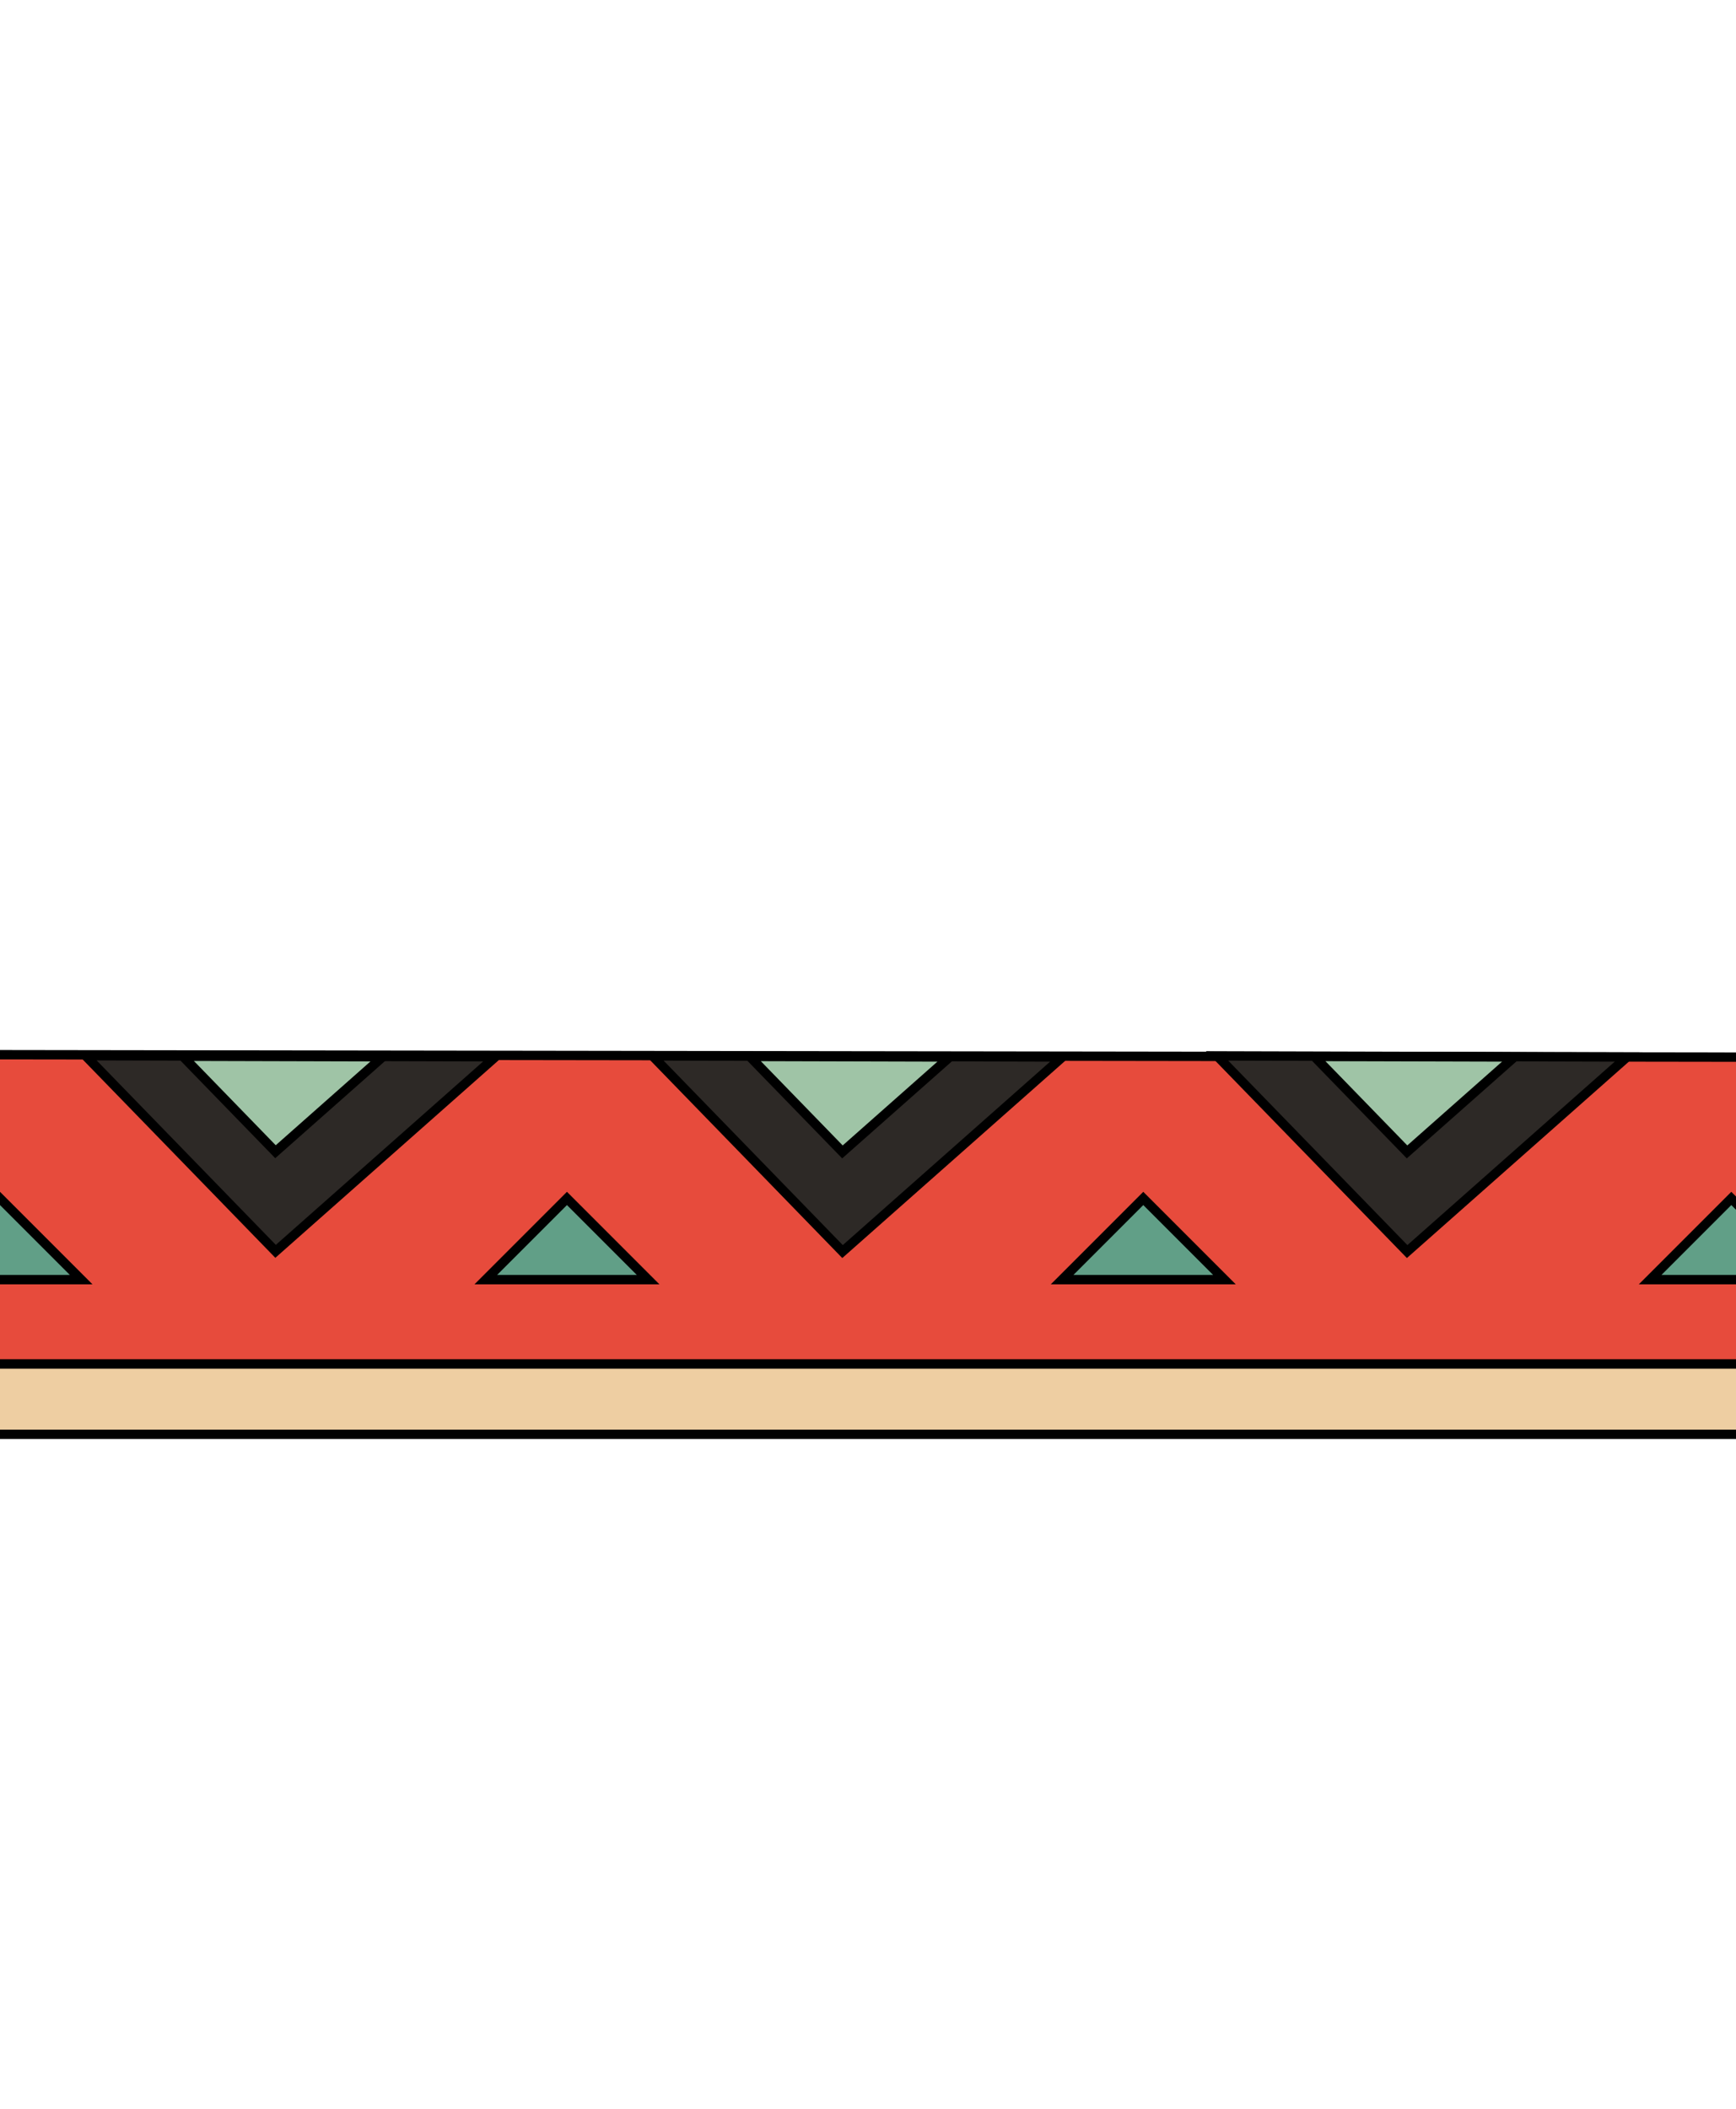 <svg xmlns="http://www.w3.org/2000/svg" viewBox="0 0 741 900"><defs><style>.cls-1{fill:#e74b3c;}.cls-1,.cls-2,.cls-3,.cls-4,.cls-5{stroke:#000;stroke-miterlimit:10;stroke-width:4px;}.cls-2{fill:#2d2926;}.cls-3{fill:#9fc4a6;}.cls-4{fill:#eecea2;}.cls-5{fill:#619f87;}</style></defs><title>Artboard 5</title><g id="SNAKE-EATING-BODY"><polygon class="cls-1" points="781.5 451.12 -14.33 450 -16.5 582 781.5 582 781.5 451.12"/><polygon class="cls-2" points="36.5 450.44 117.63 533.93 211.5 450.91 36.5 450.44"/><polygon class="cls-3" points="78.01 450.68 117.59 491.42 163.39 450.91 78.01 450.68"/><polygon class="cls-2" points="278.5 450.53 359.63 534.02 453.5 451 278.5 450.53"/><polygon class="cls-3" points="320.01 450.77 359.59 491.5 405.39 451 320.01 450.77"/><polygon class="cls-2" points="519.5 450.53 600.63 534.02 694.5 451 519.5 450.53"/><polygon class="cls-3" points="561.01 450.77 600.59 491.5 646.39 451 561.01 450.77"/><polygon class="cls-4" points="-38.74 582 773.5 582 773.5 612 -41.5 612 -38.74 582"/><polygon class="cls-5" points="207.35 546 242 511.35 276.65 546 207.35 546"/><polygon class="cls-5" points="-34.65 546 0 511.35 34.65 546 -34.65 546"/><polygon class="cls-5" points="453.35 546 488 511.35 522.65 546 453.35 546"/><polygon class="cls-5" points="704.35 546 739 511.35 773.65 546 704.35 546"/></g></svg>
